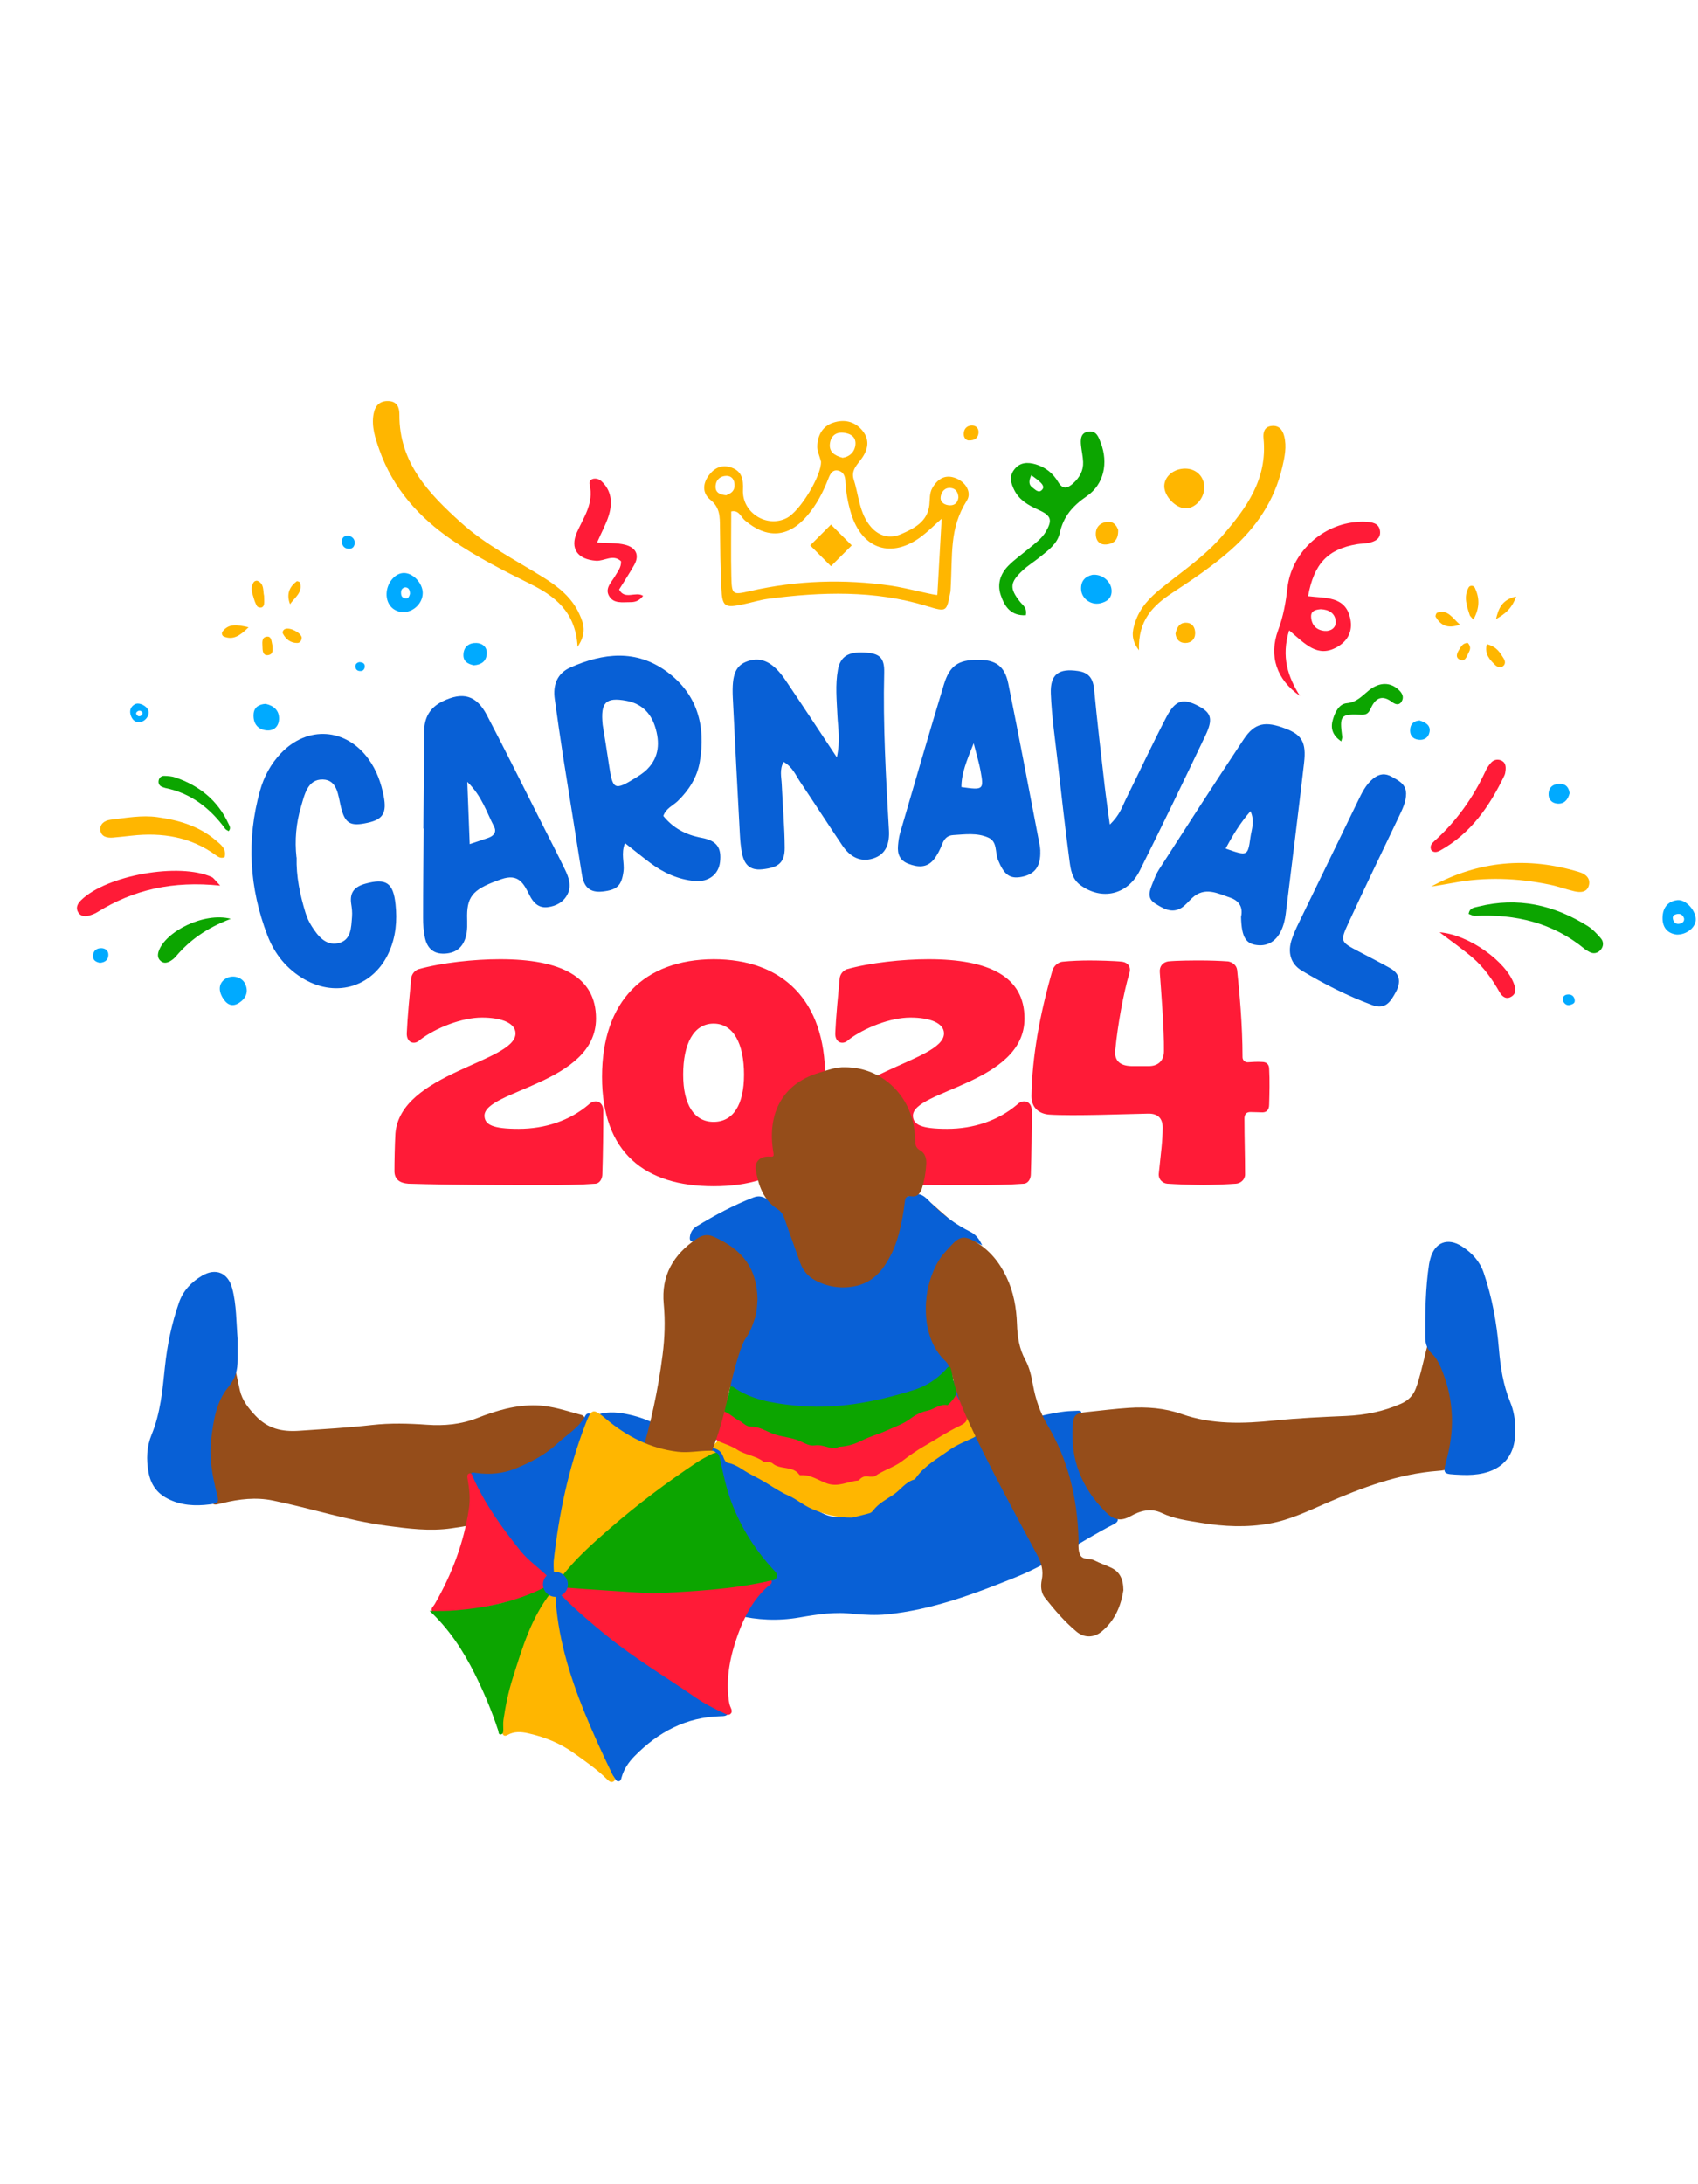 <svg xmlns="http://www.w3.org/2000/svg" xmlns:xlink="http://www.w3.org/1999/xlink" width="1344" zoomAndPan="magnify" viewBox="0 0 1008 1296" height="1728" preserveAspectRatio="xMidYMid meet" version="1.0"><defs><g/><clipPath id="fbd5067813"><path d="M 221 237.66 L 347 237.66 L 347 384 L 221 384 Z M 221 237.66 " clip-rule="nonzero"/></clipPath><clipPath id="7bc2701fb7"><path d="M 846 736 L 899.707 736 L 899.707 876 L 846 876 Z M 846 736 " clip-rule="nonzero"/></clipPath></defs><path fill="#0860d6" d="M 393.77 484.156 C 399.594 491.34 407.082 495.375 416.422 497.102 C 425.668 498.797 428.414 503.082 427.426 511.559 C 426.562 518.801 420.676 523.52 412.293 522.746 C 402.582 521.852 393.891 517.906 386.094 512.082 C 381.348 508.539 376.754 504.777 371.02 500.277 C 368.461 506.473 370.805 511.898 370.125 517.016 C 369.016 525.52 366.336 528.078 357.641 529.004 C 350 529.805 346.578 526.168 345.469 519.047 C 341.801 495.715 337.977 472.414 334.309 449.078 C 332.523 437.676 330.918 426.207 329.316 414.773 C 328.145 406.449 330.734 399.516 338.625 396.031 C 358.012 387.465 377.648 385.152 395.863 398.527 C 413.957 411.812 419.074 430.648 415.406 452.07 C 413.863 461.191 409.023 468.836 402.305 475.34 C 399.5 478.023 395.434 479.504 393.77 484.125 Z M 357.766 430.031 C 358.938 437.398 360.355 445.844 361.59 454.289 C 363.684 468.59 364.887 469.238 376.969 461.746 C 379.527 460.176 382.148 458.512 384.242 456.383 C 391.426 449.078 391.793 440.387 388.867 431.141 C 386.184 422.727 380.543 417.453 371.883 415.82 C 359.676 413.539 356.41 416.652 357.766 430 Z M 357.766 430.031 " fill-opacity="1" fill-rule="nonzero"/><path fill="#0860d6" d="M 496.781 449.449 C 499 439.062 497.426 431.727 497.117 424.48 C 496.719 415.422 495.762 406.359 497.426 397.387 C 498.844 389.59 503.531 386.691 512.961 387.156 C 521.93 387.617 525.105 389.961 524.891 399.055 C 524.121 430.309 525.938 461.41 527.695 492.57 C 528.125 500.121 526.277 506.965 518.141 509.43 C 510.312 511.805 504.363 508.043 500.078 501.727 C 491.633 489.211 483.465 476.512 475.051 463.996 C 472.367 460.023 470.578 455.184 465.184 452.039 C 462.629 456.66 463.891 461.133 464.074 465.355 C 464.629 477.93 465.77 490.477 465.832 503.051 C 465.863 512.02 461.949 514.793 452.578 515.812 C 444.656 516.676 441.605 512.422 440.371 505.734 C 439.727 502.281 439.418 498.766 439.23 495.254 C 437.785 468.129 436.305 440.973 435.008 413.816 C 434.363 399.945 436.766 394.645 444.164 392.211 C 452.207 389.59 459.145 393.012 466.355 403.676 C 476.098 418.07 485.621 432.59 496.84 449.48 Z M 496.781 449.449 " fill-opacity="1" fill-rule="nonzero"/><path fill="#0860d6" d="M 251.332 491.617 C 251.488 472.504 251.766 453.363 251.797 434.254 C 251.797 425.84 255.125 419.859 262.77 416.129 C 274.695 410.336 282.773 412.398 289.031 424.328 C 300.25 445.688 310.914 467.359 321.824 488.902 C 326.355 497.871 330.98 506.812 335.355 515.875 C 337.578 520.438 339.395 525.461 337.023 530.359 C 334.711 535.168 330.242 537.695 324.938 538.281 C 319.574 538.867 316.492 535.445 314.398 531.254 C 310.852 524.227 307.863 518.094 297.535 521.699 C 281.754 527.215 277.379 531.039 277.285 543.215 C 277.285 547.715 277.75 552.246 276.27 556.684 C 274.266 562.727 270.074 565.562 263.91 565.84 C 257.219 566.148 253.551 562.48 252.258 556.406 C 251.426 552.523 251.148 548.453 251.148 544.477 C 251.148 526.879 251.395 509.246 251.516 491.648 C 251.457 491.648 251.395 491.648 251.332 491.648 Z M 278.828 500.863 C 283.391 499.32 286.625 498.242 289.863 497.133 C 293.223 495.992 294.98 493.621 293.254 490.352 C 288.875 482 286.195 472.535 277.41 463.906 L 278.828 500.832 Z M 278.828 500.863 " fill-opacity="1" fill-rule="nonzero"/><path fill="#0860d6" d="M 176.094 508.723 C 175.785 519.973 178.066 530.793 181.301 541.426 C 182.164 544.293 183.461 547.129 185.062 549.625 C 188.668 555.266 193.168 561.121 200.504 559.703 C 208.582 558.133 208.457 550.363 208.98 543.832 C 209.168 541.363 208.891 538.777 208.488 536.309 C 207.473 529.559 210.43 526.137 216.871 524.352 C 229.172 520.961 233.457 523.703 234.812 536.586 C 235.828 546.234 235.027 555.668 231.051 564.699 C 222.051 585.164 200.258 592.285 180.746 581.098 C 170.266 575.086 163.055 566.176 158.77 555.051 C 147.98 526.938 146.227 498.211 154.363 469.145 C 156.676 460.855 160.742 453.27 166.785 446.922 C 182.535 430.398 205.406 431.941 218.781 450.406 C 223.59 457.062 226.305 464.645 227.812 472.598 C 229.664 482.367 227.258 486.16 218.535 488.133 C 207.965 490.535 204.758 488.781 202.324 478.609 C 200.691 471.766 200.258 462.766 191.688 462.52 C 182.473 462.242 180.746 471.766 178.652 478.793 C 175.785 488.473 174.891 498.551 176 508.691 Z M 176.094 508.723 " fill-opacity="1" fill-rule="nonzero"/><path fill="#0860d6" d="M 617.547 504.84 C 617.855 513.934 614.465 518.711 606.574 520.281 C 599.422 521.699 596.031 518.988 592.457 510.234 C 590.605 505.762 592.27 499.445 586.691 496.98 C 580.035 494.02 572.883 495.066 565.855 495.5 C 562.465 495.684 560.613 497.594 559.352 500.77 C 558.086 504.008 556.516 507.273 554.359 509.957 C 550.258 515.074 544.895 514.672 539.285 512.543 C 534.168 510.602 532.656 506.75 533.09 501.789 C 533.305 499.289 533.613 496.762 534.293 494.391 C 542.891 464.953 551.43 435.484 560.336 406.141 C 563.789 394.859 568.906 391.594 580.281 391.469 C 590.852 391.379 596.402 395.047 598.559 405.586 C 605.062 437.613 611.074 469.762 617.27 501.848 C 617.453 502.836 617.484 503.852 617.578 504.84 Z M 578.031 440.973 C 573.684 451.762 570.754 458.973 570.727 467.02 C 583.855 468.867 584.164 468.684 582.035 457.094 C 581.234 452.746 579.91 448.523 578 440.973 Z M 578.031 440.973 " fill-opacity="1" fill-rule="nonzero"/><path fill="#0860d6" d="M 736.707 544.199 C 737.973 538.746 736.031 534.613 730.297 532.641 C 722.809 530.082 715.254 525.953 707.797 532.734 C 705.578 534.77 703.668 537.328 701.137 538.805 C 695.469 542.137 690.41 539.023 685.727 536.094 C 680.547 532.855 682.551 528.266 684.246 524.012 C 685.355 521.207 686.438 518.34 688.07 515.844 C 704.715 490.074 721.297 464.215 738.312 438.66 C 744.848 428.859 751.102 427.688 763.219 432.344 C 772.805 436.012 775.547 440.48 774.16 452.562 C 770.707 482.555 766.914 512.484 763.246 542.445 C 763.062 543.953 762.785 545.434 762.414 546.883 C 760.133 556.16 754.648 561.277 747.375 560.875 C 739.699 560.477 737.047 556.406 736.738 544.168 Z M 727.617 503.512 C 740.652 508.074 740.715 508.074 742.32 496.762 C 742.965 492.109 745.062 487.453 742.348 481.289 C 736.277 488.285 731.992 495.285 727.586 503.512 Z M 727.617 503.512 " fill-opacity="1" fill-rule="nonzero"/><path fill="#0860d6" d="M 658.789 489.273 C 664.766 483.633 666.125 478.699 668.312 474.293 C 676.355 458.109 683.969 441.684 692.324 425.652 C 697.777 415.203 702.34 414.062 711.648 419.027 C 719.109 423.004 720.25 426.703 715.504 436.598 C 702.742 463.352 689.887 490.043 676.633 516.551 C 669.359 531.102 653.949 534.492 641.25 525.121 C 636.254 521.422 635.547 515.688 634.836 510.324 C 632.277 490.906 630.059 471.426 627.871 451.977 C 626.332 438.508 624.328 425.035 623.801 411.535 C 623.371 399.945 628.609 396.465 639.922 398.129 C 646.672 399.113 648.922 402.844 649.539 409.285 C 651.328 428.305 653.609 447.262 655.766 466.219 C 656.566 473.121 657.586 479.996 658.816 489.273 Z M 658.789 489.273 " fill-opacity="1" fill-rule="nonzero"/><path fill="#0860d6" d="M 834.727 470.562 C 834.789 475.805 832.445 480.305 830.289 484.867 C 820.332 505.762 810.191 526.57 800.512 547.59 C 795.398 558.719 795.766 558.871 806.555 564.543 C 812.781 567.812 819.07 571.016 825.203 574.438 C 831.336 577.859 831.676 583.039 828.625 588.617 C 825.695 593.98 822.645 599.344 814.66 596.383 C 799.988 590.961 786.059 583.902 772.711 575.887 C 766.023 571.879 764.266 564.852 766.887 557.27 C 768.027 553.941 769.473 550.703 771.016 547.559 C 782.637 523.547 794.316 499.566 805.969 475.586 C 808.402 470.594 810.715 465.602 815.184 461.965 C 818.762 459.066 822.305 458.633 826.281 460.914 C 830.227 463.164 834.48 465.109 834.695 470.594 Z M 834.727 470.562 " fill-opacity="1" fill-rule="nonzero"/><path fill="#ffb600" d="M 487.41 274.004 C 486.516 270.488 485.035 267.559 485.16 264.695 C 485.406 258.25 488.242 252.859 494.715 250.762 C 500.848 248.758 506.797 249.836 511.328 254.77 C 516.105 259.945 515.797 265.648 512.035 271.32 C 509.355 275.391 504.918 278.656 506.828 284.637 C 509.879 294.098 510.094 304.641 517.031 312.656 C 521.902 318.266 528.344 319.746 534.816 316.969 C 542.613 313.641 550.629 309.512 551.707 299.648 C 552.078 296.164 551.676 292.652 553.523 289.477 C 556.699 284.082 561.141 281.309 567.336 283.711 C 573.406 286.055 576.949 292.281 573.992 296.965 C 563.391 313.855 565.641 328.25 564.25 350.875 C 561.879 363.082 562.277 363.297 550.105 359.598 C 519.094 350.137 487.625 351.152 456 355.316 C 451.039 355.961 446.199 357.535 441.297 358.551 C 430.172 360.895 428.754 360.094 428.227 349.027 C 427.641 336.977 427.52 324.891 427.395 312.84 C 427.336 306.77 427.488 301.219 421.816 296.656 C 416.887 292.711 416.977 287.039 420.953 281.832 C 424.375 277.363 428.844 275.512 434.207 277.422 C 440.434 279.645 441.328 284.391 441.051 290.68 C 440.465 304.238 455.168 313.395 467.004 307.383 C 475.02 303.316 487.656 282.141 487.379 274.004 Z M 556.453 352.91 L 559.012 307.754 C 554.664 311.605 551.152 315.152 547.238 318.141 C 529.359 331.766 511.852 326.062 505.227 304.641 C 503.281 298.352 502.172 291.941 501.836 285.406 C 501.711 282.664 500.785 280.258 498.195 279.398 C 494.281 278.102 492.805 281.277 491.723 284.051 C 488.609 292.098 484.664 299.648 479.055 306.152 C 467.961 319.035 455.23 319.805 442.223 308.801 C 439.785 306.738 438.676 302.422 434.086 303.469 C 434.086 316.414 433.84 329.301 434.145 342.152 C 434.422 352.91 434.762 353.125 445.273 350.723 C 473.047 344.371 501.004 343.477 529.082 347.547 C 538.27 348.871 556.578 353.805 556.453 352.91 M 500.23 271.629 C 504.023 271.074 507.074 268.641 507.754 264.387 C 508.523 259.484 505.164 257.234 500.785 256.773 C 496.07 256.25 493.141 258.836 492.648 263.367 C 492.125 268.145 495.391 270.336 500.23 271.629 Z M 431.156 293.852 C 432.945 292.957 435.871 292.156 436.059 288.336 C 436.211 284.82 434.484 282.23 431.004 282.387 C 426.996 282.539 424.559 285.344 424.809 289.414 C 424.961 292.156 427.242 293.543 431.156 293.883 Z M 568.969 295.148 C 568.812 292.156 567.426 290 564.715 289.598 C 561.109 289.074 558.949 291.48 558.426 294.684 C 557.934 297.582 560.121 299.309 562.773 299.738 C 566.285 300.293 568.535 298.691 568.969 295.148 Z M 568.969 295.148 " fill-opacity="1" fill-rule="nonzero"/><path fill="#ffb600" d="M 714.887 289.477 C 714.73 295.949 709.43 301.711 703.758 301.621 C 697.965 301.527 691.215 294.562 691.152 288.582 C 691.09 282.785 696.699 278.039 703.574 278.039 C 710.199 278.039 715.07 282.941 714.887 289.477 Z M 714.887 289.477 " fill-opacity="1" fill-rule="nonzero"/><path fill="#ffb600" d="M 663.781 314.441 C 663.965 320.328 661.254 322.641 656.754 323.074 C 653.332 323.383 651.02 321.469 650.59 318.172 C 650.004 313.609 652.285 310.438 656.816 309.695 C 660.977 308.988 662.855 311.883 663.812 314.473 Z M 663.781 314.441 " fill-opacity="1" fill-rule="nonzero"/><path fill="#ffb600" d="M 697.809 376.059 C 698.582 372.328 700.246 369.184 704.559 369.523 C 708.105 369.801 709.555 372.605 709.492 375.906 C 709.398 379.449 707.059 381.453 703.758 381.516 C 700.461 381.574 698.242 379.633 697.84 376.059 Z M 697.809 376.059 " fill-opacity="1" fill-rule="nonzero"/><path fill="#ffb600" d="M 574.918 261.336 C 573.438 261.117 572.113 259.793 572.113 257.543 C 572.113 254.676 573.777 252.703 576.52 252.488 C 579.418 252.273 581.234 254.184 580.867 257.109 C 580.527 259.824 578.707 261.488 574.918 261.305 Z M 574.918 261.336 " fill-opacity="1" fill-rule="nonzero"/><path fill="#ffb600" d="M 480.949 323.613 L 493.285 311.277 L 505.625 323.613 L 493.285 335.949 Z M 480.949 323.613 " fill-opacity="1" fill-rule="nonzero"/><path fill="#ff1b37" d="M 765.281 374.055 C 760.473 389.773 764.543 401.551 771.664 412.895 C 757.883 403.336 753.074 389.25 758.746 373.961 C 761.828 365.734 763.277 357.566 764.266 348.934 C 766.547 328.527 783.836 312.039 804.027 309.852 C 806.184 309.602 808.344 309.449 810.5 309.574 C 814.352 309.82 818.605 310.25 819.223 314.996 C 819.84 319.773 816.109 321.41 812.164 322.18 C 810.039 322.582 807.848 322.551 805.723 322.887 C 788.34 325.785 780.078 334.262 776.531 353.742 C 786.52 355.098 799.004 353.344 801.652 367.461 C 802.98 374.547 800.234 380.16 793.887 383.855 C 782.113 390.637 774.805 382.008 765.312 374.055 Z M 784.055 361.48 C 781.156 361.727 778.227 362.312 778.32 365.824 C 778.473 370.758 781.371 373.902 786.305 374.363 C 789.973 374.703 793.145 372.516 792.961 368.906 C 792.715 363.883 788.895 361.664 784.055 361.48 Z M 784.055 361.48 " fill-opacity="1" fill-rule="nonzero"/><g clip-path="url(#fbd5067813)"><path fill="#ffb600" d="M 342.879 383.797 C 341.676 362.988 329.5 353.773 314.645 346.406 C 298.77 338.516 282.926 330.5 268.254 320.391 C 248.59 306.859 233.238 289.754 225.195 266.883 C 222.82 260.133 220.449 253.195 221.742 245.801 C 222.605 240.805 225.316 237.723 230.711 237.969 C 235.797 238.215 237.121 241.855 237.094 246.016 C 236.906 274.559 254.629 292.957 273.805 310.219 C 288.289 323.289 305.766 332.168 322.227 342.398 C 331.32 348.039 339.52 354.48 344.02 364.562 C 346.484 370.047 348.457 375.535 342.879 383.797 Z M 342.879 383.797 " fill-opacity="1" fill-rule="nonzero"/></g><path fill="#0ca500" d="M 609.008 365.055 C 600.098 365.547 596.371 359.938 594.059 353.066 C 591.84 346.406 593.934 340.363 598.68 335.586 C 602.379 331.859 606.789 328.805 610.855 325.414 C 614.492 322.363 618.438 319.621 620.906 315.367 C 624.82 308.555 624.141 305.965 616.465 302.516 C 610.52 299.832 605.062 296.781 602.07 290.707 C 600.129 286.793 598.957 282.758 601.98 278.75 C 605.402 274.188 610.023 274.094 614.863 275.512 C 620.688 277.238 625.16 280.875 628.242 286.117 C 631.016 290.77 634.035 289.566 637.211 286.672 C 640.91 283.281 643.191 279.18 642.977 274.094 C 642.852 270.922 642.113 267.809 641.773 264.633 C 641.34 260.75 641.402 256.68 646.305 256.062 C 650.988 255.477 652.223 259.516 653.547 263 C 657.926 274.617 655.426 287.348 645.195 294.375 C 636.871 300.078 631.262 306.367 629.105 316.324 C 627.688 322.734 622.047 326.711 617.082 330.719 C 613.785 333.367 610.117 335.617 607.066 338.484 C 599.422 345.637 599.176 349.117 605.617 357.195 C 607.219 359.199 609.777 360.492 608.977 365.055 Z M 612.215 281.953 C 610.332 285.961 611.102 287.934 612.738 289.137 C 614.465 290.402 616.684 293.113 618.809 290.371 C 620.227 288.582 618.223 286.703 616.715 285.375 C 615.266 284.113 613.633 283.035 612.184 281.953 Z M 612.215 281.953 " fill-opacity="1" fill-rule="nonzero"/><path fill="#ff1b37" d="M 130.75 525.492 C 102.547 522.562 79.215 527.895 57.762 541.242 C 56.219 542.195 54.434 542.844 52.645 543.336 C 50.273 544.016 47.805 543.582 46.48 541.457 C 44.754 538.715 45.988 536.219 48.145 534.121 C 63.219 519.324 106.434 511.621 125.695 520.406 C 126.836 520.93 127.609 522.285 130.75 525.52 Z M 130.75 525.492 " fill-opacity="1" fill-rule="nonzero"/><path fill="#ff1b37" d="M 354.406 321.934 C 360.973 322.363 366.273 321.996 371.145 323.258 C 377.184 324.801 379.988 329.082 376.445 335.309 C 373.609 340.305 370.434 345.113 367.535 349.797 C 370.867 356.207 377.43 350.691 381.777 353.559 C 379.375 356.672 376.844 357.316 374.195 357.289 C 369.539 357.227 364.055 358.457 361.402 353.312 C 359.121 348.871 363.066 345.422 365.102 341.844 C 366.676 339.102 368.863 336.695 368.676 333.027 C 363.93 328.559 358.812 333.027 353.883 332.723 C 343 331.98 338.102 325.57 342.57 315.676 C 346.668 306.613 352.586 298.598 350.027 287.504 C 349.168 283.773 354.129 282.941 356.871 285.375 C 363.066 290.926 363.684 298.32 361.402 305.781 C 359.895 310.773 357.273 315.43 354.438 321.934 Z M 354.406 321.934 " fill-opacity="1" fill-rule="nonzero"/><path fill="#ffb600" d="M 133.402 508.539 C 131.367 509.523 129.828 508.66 128.254 507.52 C 113.215 496.516 96.23 493.836 78.137 495.84 C 74.469 496.238 70.77 496.672 67.102 496.98 C 63.617 497.258 60.074 496.547 59.582 492.633 C 59.117 488.871 62.137 486.809 65.684 486.375 C 74.867 485.297 84.086 483.57 93.332 484.836 C 105.848 486.562 117.867 490.012 127.793 498.367 C 130.781 500.895 134.637 503.453 133.371 508.508 Z M 133.402 508.539 " fill-opacity="1" fill-rule="nonzero"/><path fill="#ffb600" d="M 849.555 526.078 C 877.789 510.633 907.164 508.199 937.492 517.445 C 941.16 518.555 944.211 520.992 943.258 525.152 C 942.238 529.559 938.262 529.715 934.594 528.852 C 929.664 527.711 924.887 525.922 919.922 524.906 C 900.875 520.961 881.734 520.219 862.531 523.887 C 858.215 524.719 853.867 525.336 849.523 526.078 Z M 849.555 526.078 " fill-opacity="1" fill-rule="nonzero"/><path fill="#0ca500" d="M 871.84 542.32 C 872.363 538.59 875.262 538.527 877.512 537.941 C 900.938 532.055 922.543 536.926 942.641 549.562 C 945.566 551.414 948.035 554.094 950.316 556.746 C 952.133 558.84 951.98 561.645 950.129 563.68 C 948.344 565.684 945.844 566.238 943.289 564.699 C 942.426 564.176 941.5 563.742 940.73 563.094 C 921.773 547.469 899.672 542.32 875.629 543.43 C 874.367 543.492 873.07 542.691 871.809 542.289 Z M 871.84 542.32 " fill-opacity="1" fill-rule="nonzero"/><path fill="#ff1b37" d="M 849.586 504.223 C 848.629 501.91 850.047 500.371 851.465 499.074 C 864.535 487.363 874.488 473.398 881.855 457.523 C 882.688 455.707 883.859 453.949 885.215 452.469 C 886.633 450.93 888.637 450.344 890.734 451.051 C 893.723 452.07 894.031 454.566 893.754 457.215 C 893.66 458.203 893.477 459.281 893.047 460.176 C 884.32 478.363 873.164 494.48 855.039 504.594 C 853.406 505.484 851.219 506.348 849.523 504.254 Z M 849.586 504.223 " fill-opacity="1" fill-rule="nonzero"/><path fill="#0ca500" d="M 796.199 439.863 C 790.527 436.012 789.816 431.539 791.359 426.609 C 792.684 422.324 794.934 417.672 799.59 417.238 C 805.508 416.684 808.59 412.863 812.598 409.656 C 818.977 404.539 825.48 404.695 830.41 409.41 C 832.477 411.352 833.648 413.695 832.016 416.312 C 830.473 418.812 828.16 417.887 826.406 416.562 C 820.734 412.277 816.789 413.879 813.953 419.891 C 812.844 422.23 811.98 424.234 808.402 424.082 C 795.676 423.559 795.121 424.359 796.816 437.398 C 796.875 437.797 796.629 438.23 796.23 439.863 Z M 796.199 439.863 " fill-opacity="1" fill-rule="nonzero"/><path fill="#0ca500" d="M 137.008 545.188 C 122.582 550.672 112.566 557.887 104.367 567.566 C 103.504 568.613 102.363 569.508 101.191 570.215 C 99.098 571.449 96.906 571.879 94.965 569.816 C 93.516 568.273 93.578 566.363 94.133 564.605 C 97.957 552.801 121.105 541.027 137.008 545.188 Z M 137.008 545.188 " fill-opacity="1" fill-rule="nonzero"/><path fill="#00aaff" d="M 250.934 352.078 C 250.871 357.75 245.754 362.93 239.957 363.176 C 233.824 363.453 229.324 358.797 229.48 352.324 C 229.633 346.066 234.227 340.336 239.312 339.996 C 244.953 339.625 251.023 345.914 250.961 352.078 Z M 240.453 348.504 C 238.203 349.027 237.957 350.66 238.109 352.449 C 238.293 354.758 240.207 355.223 241.809 354.977 C 242.516 354.852 243.473 352.941 243.379 351.895 C 243.258 350.258 242.641 348.441 240.422 348.504 Z M 240.453 348.504 " fill-opacity="1" fill-rule="nonzero"/><path fill="#ff1b37" d="M 854.516 553.172 C 871.871 554.465 894.371 570.617 898.902 584.211 C 899.734 586.738 900.105 589.324 897.637 591.082 C 894.277 593.457 891.719 591.391 890.18 588.648 C 885.895 581.066 880.871 574.039 874.336 568.367 C 868.293 563.156 861.668 558.594 854.547 553.141 Z M 854.516 553.172 " fill-opacity="1" fill-rule="nonzero"/><path fill="#00aaff" d="M 648.461 341.074 C 654.133 340.457 659.465 344.805 659.867 350.012 C 660.234 354.852 657.152 357.102 653.023 357.996 C 647.598 359.168 642.203 355.223 641.805 350.012 C 641.402 344.805 644.176 342.031 648.461 341.074 Z M 648.461 341.074 " fill-opacity="1" fill-rule="nonzero"/><path fill="#00aaff" d="M 134.141 580.57 C 138.055 578.293 143.574 579.648 145.516 583.715 C 147.734 588.434 146.039 592.379 141.91 595.059 C 137.656 597.801 134.48 595.922 132.137 591.945 C 129.363 587.262 130.074 582.945 134.141 580.57 Z M 134.141 580.57 " fill-opacity="1" fill-rule="nonzero"/><path fill="#00aaff" d="M 995.227 554.527 C 989.801 553.816 986.809 550.242 986.934 544.445 C 987.055 538.805 989.891 534.77 995.75 534.09 C 1000.926 533.504 1007.184 540.809 1006.629 546.203 C 1006.168 550.703 1000.867 554.773 995.227 554.527 Z M 999.754 545.094 C 999.141 542.938 997.66 541.949 995.504 542.352 C 994.086 542.629 992.695 543.336 993.098 545.25 C 993.559 547.469 994.949 548.578 997.227 548.086 C 998.707 547.746 999.848 546.883 999.754 545.094 Z M 999.754 545.094 " fill-opacity="1" fill-rule="nonzero"/><path fill="#00aaff" d="M 206.578 317.742 C 209.043 318.297 210.676 319.746 210.555 322.273 C 210.461 324.582 208.891 325.941 206.547 325.602 C 203.957 325.23 202.848 323.32 203 320.855 C 203.125 318.727 204.605 317.895 206.578 317.773 Z M 206.578 317.742 " fill-opacity="1" fill-rule="nonzero"/><path fill="#ffb600" d="M 156.766 353.434 C 156.766 355.254 156.953 356.824 156.766 358.367 C 156.645 359.508 155.902 360.586 154.547 360.523 C 153.84 360.492 152.852 360.152 152.574 359.629 C 151.805 358.305 151.188 356.824 150.758 355.316 C 149.77 351.984 148.289 348.562 150.758 345.266 C 151.125 344.773 152.297 344.402 152.82 344.617 C 156.98 346.375 156.027 350.383 156.734 353.434 Z M 156.766 353.434 " fill-opacity="1" fill-rule="nonzero"/><path fill="#ffb600" d="M 172.207 358.52 C 169.898 352.633 171.746 348.258 176.125 344.926 C 176.434 344.68 177.973 345.234 178.098 345.699 C 179.852 351.617 174.922 354.512 172.18 358.52 Z M 172.207 358.52 " fill-opacity="1" fill-rule="nonzero"/><path fill="#00aaff" d="M 931.789 470.656 C 930.742 474.816 928.34 477.16 924.422 476.82 C 921.156 476.543 919.059 474.23 919.309 470.809 C 919.613 466.555 922.605 464.953 926.457 465.109 C 929.941 465.262 931.391 467.727 931.789 470.656 Z M 931.789 470.656 " fill-opacity="1" fill-rule="nonzero"/><path fill="#ffb600" d="M 147.551 372.207 C 142.281 377.445 138.273 379.879 132.879 377.691 C 131.801 377.262 131.398 375.719 132.109 374.734 C 135.746 369.957 140.523 370.602 147.551 372.207 Z M 147.551 372.207 " fill-opacity="1" fill-rule="nonzero"/><path fill="#ffb600" d="M 179.113 378.215 C 179.113 380.066 178.098 381.516 176.492 381.516 C 172.641 381.574 169.805 379.418 168.016 376.09 C 167.43 375.043 168.109 373.684 169.281 373.223 C 172.238 372.113 178.434 375.32 179.113 378.184 Z M 179.113 378.215 " fill-opacity="1" fill-rule="nonzero"/><path fill="#00aaff" d="M 842.711 427.504 C 846.902 428.797 849.277 430.707 848.629 434.316 C 848.012 437.738 845.332 439.402 841.91 438.906 C 838.332 438.383 836.73 435.887 837.164 432.402 C 837.625 428.645 840.336 427.688 842.711 427.504 Z M 842.711 427.504 " fill-opacity="1" fill-rule="nonzero"/><path fill="#ffb600" d="M 874.645 367.676 C 873.102 365.824 872.641 365.484 872.516 365.055 C 870.73 359.566 868.695 354.02 871.898 348.473 C 872.609 347.238 874.828 347.301 875.508 348.719 C 878.219 354.48 878.711 360.309 874.645 367.676 Z M 874.645 367.676 " fill-opacity="1" fill-rule="nonzero"/><path fill="#ffb600" d="M 882.656 382.223 C 888.824 383.828 890.488 387.434 892.582 390.605 C 893.816 392.488 893.723 394.461 891.844 395.539 C 890.918 396.062 888.762 395.691 887.961 394.922 C 884.598 391.688 881.086 388.297 882.656 382.223 Z M 882.656 382.223 " fill-opacity="1" fill-rule="nonzero"/><path fill="#ffb600" d="M 900.012 353.957 C 897.516 361.293 893.047 364.531 888.082 367.336 C 889.531 361.512 891.258 355.898 900.012 353.957 Z M 900.012 353.957 " fill-opacity="1" fill-rule="nonzero"/><path fill="#00aaff" d="M 59.273 571.293 C 56.93 570.832 55.109 569.785 55.203 567.164 C 55.328 564.02 57.453 562.508 60.289 562.602 C 62.508 562.695 64.418 564.051 64.328 566.672 C 64.203 569.785 62.168 571.078 59.305 571.293 Z M 59.273 571.293 " fill-opacity="1" fill-rule="nonzero"/><path fill="#ffb600" d="M 866.66 370.633 C 858.953 373.406 855.07 370.727 852.234 365.949 C 851.957 365.484 852.605 363.762 853.129 363.574 C 859.449 361.449 861.977 366.441 866.66 370.633 Z M 866.66 370.633 " fill-opacity="1" fill-rule="nonzero"/><path fill="#ffb600" d="M 161.73 382.934 C 161.762 385.184 162.438 388.02 159.508 388.664 C 156.273 389.375 155.871 386.508 155.84 384.227 C 155.84 381.762 154.949 378.125 158.492 377.754 C 161.297 377.477 161.145 380.805 161.699 382.902 Z M 161.73 382.934 " fill-opacity="1" fill-rule="nonzero"/><path fill="#ffb600" d="M 871.316 381.453 C 873.473 383.797 872.703 385.645 871.84 387.246 C 870.637 389.527 869.711 393.352 866.105 391.133 C 863.672 389.621 865.336 386.848 866.566 384.875 C 867.523 383.332 868.539 381.605 871.316 381.453 Z M 871.316 381.453 " fill-opacity="1" fill-rule="nonzero"/><path fill="#00aaff" d="M 213.391 392.859 C 215.055 393.012 216.688 393.383 216.531 395.633 C 216.441 396.926 215.672 398.066 214.223 398.16 C 212.309 398.281 210.984 397.359 210.984 395.324 C 210.984 393.938 211.973 393.137 213.418 392.859 Z M 213.391 392.859 " fill-opacity="1" fill-rule="nonzero"/><path fill="#00aaff" d="M 934.781 593.148 C 935.211 595.184 933.73 595.707 932.438 596.168 C 930.156 597 928.461 595.492 927.906 593.824 C 927.289 591.914 928.43 590.129 930.867 590.066 C 932.992 590.004 934.379 591.051 934.781 593.117 Z M 934.781 593.148 " fill-opacity="1" fill-rule="nonzero"/><path fill="#00aaff" d="M 84.086 428.273 C 81.188 429.043 78.938 427.902 77.797 424.945 C 76.688 422.078 77.242 419.426 80.047 417.887 C 82.543 416.5 87.23 418.84 88.094 421.676 C 88.832 424.051 86.98 427.227 84.086 428.273 Z M 84.395 422.57 C 83.621 421.617 82.668 421.43 81.68 422.078 C 81.004 422.508 80.477 423.156 81.094 424.051 C 81.805 425.066 82.73 425.344 83.777 424.605 C 84.453 424.113 84.824 423.434 84.426 422.57 Z M 84.395 422.57 " fill-opacity="1" fill-rule="nonzero"/><path fill="#0ca500" d="M 135.684 493.188 C 137.316 491.461 136.207 490.012 135.59 488.656 C 129.18 474.816 118.238 466.125 104.059 461.285 C 101.992 460.578 99.68 460.422 97.492 460.359 C 95.734 460.301 94.441 461.5 94.164 463.195 C 93.887 464.859 94.594 466.309 96.383 466.957 C 96.969 467.172 97.586 467.449 98.203 467.574 C 113.398 470.688 124.711 479.504 133.68 491.738 C 134.141 492.387 135.066 492.695 135.746 493.188 Z M 135.684 493.188 " fill-opacity="1" fill-rule="nonzero"/><path fill="#00aaff" d="M 157.691 417.641 C 162.594 418.719 165.828 421.617 165.645 426.672 C 165.457 431.262 162.344 434.008 157.629 433.297 C 152.48 432.527 150.23 428.766 150.539 423.805 C 150.785 419.582 153.715 417.887 157.691 417.641 Z M 157.691 417.641 " fill-opacity="1" fill-rule="nonzero"/><path fill="#00aaff" d="M 281.293 394.738 C 277.75 394.027 274.945 392.457 275.098 388.449 C 275.25 383.672 278.52 381.359 282.836 381.516 C 286.195 381.637 289.152 383.703 288.969 387.711 C 288.781 392.457 285.668 394.43 281.293 394.738 Z M 281.293 394.738 " fill-opacity="1" fill-rule="nonzero"/><path fill="#ffb600" d="M 676.141 385.922 C 675.492 368.043 684.523 359.289 695.836 351.832 C 707.918 343.879 720.004 335.805 730.945 326.062 C 745.617 312.992 756.59 297.211 761.246 277.086 C 762.633 271.137 763.957 265.031 762.355 258.805 C 761.273 254.613 758.871 252.18 754.555 252.797 C 750.52 253.383 749.746 256.586 750.086 260.164 C 752.492 284.512 739.73 301.59 725.734 317.801 C 715.164 330.07 701.879 338.977 689.488 348.965 C 682.645 354.48 676.602 360.586 673.766 369.555 C 672.227 374.426 671.086 379.266 676.172 385.891 Z M 676.141 385.922 " fill-opacity="1" fill-rule="nonzero"/><g fill="#ff1b37" fill-opacity="1"><g transform="translate(230.958, 702.365)"><g><path d="M 63.781 0.754 C 79.211 0.754 104.609 1.316 122.484 0 C 125.117 -0.188 126.625 -3.012 126.625 -5.645 C 127 -16.746 127.188 -31.797 127.188 -43.273 C 127.188 -48.918 122.109 -50.613 118.344 -46.848 C 107.246 -37.441 92.57 -32.551 76.953 -32.551 C 61.523 -32.551 56.82 -34.996 56.633 -40.266 C 56.445 -55.504 122.859 -59.453 122.859 -98.027 C 122.859 -122.859 101.977 -133.211 65.852 -133.211 C 50.613 -133.211 31.043 -131.141 17.121 -127.188 C 15.051 -126.246 13.547 -124.367 13.172 -122.109 C 12.23 -112.324 10.914 -98.59 10.535 -89.559 C 10.16 -83.539 15.238 -82.031 18.438 -85.418 C 27.848 -92.57 43.273 -98.59 55.129 -98.59 C 66.605 -98.59 75.07 -95.391 75.07 -89.184 C 75.07 -72.062 6.586 -65.852 3.762 -29.727 C 3.387 -22.766 3.199 -13.359 3.199 -7.148 C 3.387 -2.633 6.207 -0.375 11.477 0 C 22.391 0.375 48.168 0.754 63.781 0.754 Z M 63.781 0.754 "/></g></g></g><g fill="#ff1b37" fill-opacity="1"><g transform="translate(355.128, 702.365)"><g><path d="M 68.484 1.504 C 109.504 1.504 134.715 -18.438 134.715 -63.406 C 134.715 -108.562 109.691 -133.211 68.484 -133.211 C 27.469 -133.02 2.258 -108.562 2.258 -63.406 C 2.258 -18.438 27.656 1.504 68.484 1.504 Z M 68.484 -36.688 C 57.008 -36.688 50.426 -46.848 50.426 -64.723 C 50.426 -82.973 56.633 -95.016 68.484 -95.016 C 80.34 -95.016 86.547 -82.973 86.547 -64.723 C 86.547 -46.848 80.152 -36.688 68.484 -36.688 Z M 68.484 -36.688 "/></g></g></g><g fill="#ff1b37" fill-opacity="1"><g transform="translate(485.319, 702.365)"><g><path d="M 63.781 0.754 C 79.211 0.754 104.609 1.316 122.484 0 C 125.117 -0.188 126.625 -3.012 126.625 -5.645 C 127 -16.746 127.188 -31.797 127.188 -43.273 C 127.188 -48.918 122.109 -50.613 118.344 -46.848 C 107.246 -37.441 92.57 -32.551 76.953 -32.551 C 61.523 -32.551 56.82 -34.996 56.633 -40.266 C 56.445 -55.504 122.859 -59.453 122.859 -98.027 C 122.859 -122.859 101.977 -133.211 65.852 -133.211 C 50.613 -133.211 31.043 -131.141 17.121 -127.188 C 15.051 -126.246 13.547 -124.367 13.172 -122.109 C 12.23 -112.324 10.914 -98.59 10.535 -89.559 C 10.16 -83.539 15.238 -82.031 18.438 -85.418 C 27.848 -92.57 43.273 -98.59 55.129 -98.59 C 66.605 -98.59 75.07 -95.391 75.07 -89.184 C 75.07 -72.062 6.586 -65.852 3.762 -29.727 C 3.387 -22.766 3.199 -13.359 3.199 -7.148 C 3.387 -2.633 6.207 -0.375 11.477 0 C 22.391 0.375 48.168 0.754 63.781 0.754 Z M 63.781 0.754 "/></g></g></g><g fill="#ff1b37" fill-opacity="1"><g transform="translate(609.489, 702.365)"><g><path d="M 104.801 0.754 C 109.504 0.754 118.91 0.375 124.18 0 C 127 -0.188 129.633 -2.445 129.633 -5.457 C 129.633 -17.496 129.258 -26.906 129.258 -38.008 C 129.07 -41.395 130.574 -42.523 132.832 -42.523 C 135.277 -42.523 137.727 -42.332 139.984 -42.332 C 142.242 -42.332 143.934 -43.652 143.934 -47.039 C 144.121 -53.809 144.309 -61.336 143.934 -68.109 C 143.934 -70.934 142.242 -72.25 139.793 -72.25 C 136.973 -72.438 133.961 -72.25 131.141 -72.062 C 129.445 -72.062 128.129 -73.379 128.129 -75.07 C 128.129 -94.449 126.246 -114.207 124.93 -126.812 C 124.555 -129.633 122.297 -131.328 119.664 -131.891 C 114.77 -132.27 107.809 -132.457 103.672 -132.457 C 99.156 -132.457 89.184 -132.457 83.914 -131.891 C 80.715 -131.328 78.645 -128.883 79.023 -125.309 C 79.773 -114.395 81.656 -91.816 81.469 -78.645 C 81.469 -73.191 78.27 -69.992 73 -69.805 L 62.09 -69.805 C 55.129 -69.992 51.555 -73.191 52.684 -80.34 C 54 -93.699 57.387 -113.078 60.961 -124.93 C 62.09 -128.504 60.207 -131.141 56.82 -131.703 C 51.742 -132.27 41.77 -132.457 37.066 -132.457 C 32.926 -132.457 26.152 -132.27 21.074 -131.703 C 18.438 -131.328 15.992 -129.07 15.238 -126.438 C 7.715 -100.285 3.199 -75.258 2.82 -51.93 C 2.82 -44.59 7.902 -41.395 13.359 -41.016 C 27.656 -40.074 60.582 -41.395 71.871 -41.582 C 77.516 -41.77 80.715 -39.137 80.715 -33.301 C 80.715 -25.398 79.586 -17.496 78.457 -6.398 C 77.895 -2.633 80.715 -0.188 83.539 0 C 88.805 0.375 100.094 0.754 104.801 0.754 Z M 104.801 0.754 "/></g></g></g><path fill="#0860d6" d="M 608.617 852.98 C 608.617 854.113 608.559 855.242 608.449 856.371 C 608.34 857.5 608.172 858.621 607.949 859.73 C 607.73 860.844 607.453 861.941 607.125 863.027 C 606.797 864.113 606.414 865.176 605.98 866.227 C 605.547 867.273 605.062 868.297 604.527 869.297 C 603.996 870.297 603.414 871.266 602.781 872.211 C 602.152 873.152 601.477 874.062 600.758 874.938 C 600.039 875.812 599.281 876.652 598.477 877.453 C 597.676 878.258 596.836 879.016 595.961 879.734 C 595.086 880.453 594.176 881.129 593.234 881.758 C 592.289 882.391 591.32 882.973 590.32 883.504 C 589.32 884.039 588.297 884.523 587.25 884.957 C 586.199 885.391 585.137 885.773 584.051 886.102 C 582.965 886.43 581.867 886.707 580.754 886.926 C 579.645 887.148 578.523 887.316 577.395 887.426 C 576.266 887.535 575.137 887.594 574.004 887.594 C 572.867 887.594 571.738 887.535 570.609 887.426 C 569.48 887.316 568.363 887.148 567.25 886.926 C 566.137 886.707 565.039 886.43 563.953 886.102 C 562.871 885.773 561.805 885.391 560.758 884.957 C 559.707 884.523 558.684 884.039 557.684 883.504 C 556.688 882.973 555.715 882.391 554.773 881.758 C 553.828 881.129 552.922 880.453 552.043 879.734 C 551.168 879.016 550.328 878.258 549.527 877.453 C 548.727 876.652 547.965 875.812 547.246 874.938 C 546.527 874.062 545.852 873.152 545.223 872.211 C 544.594 871.266 544.012 870.297 543.477 869.297 C 542.941 868.297 542.457 867.273 542.023 866.227 C 541.59 865.176 541.207 864.113 540.879 863.027 C 540.551 861.941 540.273 860.844 540.055 859.73 C 539.832 858.621 539.668 857.5 539.555 856.371 C 539.445 855.242 539.391 854.113 539.391 852.98 C 539.391 851.844 539.445 850.715 539.555 849.586 C 539.668 848.457 539.832 847.336 540.055 846.227 C 540.273 845.113 540.551 844.016 540.879 842.93 C 541.207 841.848 541.59 840.781 542.023 839.734 C 542.457 838.684 542.941 837.66 543.477 836.66 C 544.012 835.664 544.594 834.691 545.223 833.75 C 545.852 832.805 546.527 831.895 547.246 831.02 C 547.965 830.145 548.727 829.305 549.527 828.504 C 550.328 827.703 551.168 826.941 552.043 826.223 C 552.922 825.504 553.828 824.828 554.773 824.199 C 555.715 823.57 556.688 822.988 557.684 822.453 C 558.684 821.918 559.707 821.434 560.758 821 C 561.805 820.566 562.871 820.184 563.953 819.855 C 565.039 819.527 566.137 819.25 567.25 819.031 C 568.363 818.809 569.48 818.645 570.609 818.531 C 571.738 818.422 572.867 818.363 574.004 818.363 C 575.137 818.363 576.266 818.422 577.395 818.531 C 578.523 818.645 579.645 818.809 580.754 819.031 C 581.867 819.25 582.965 819.527 584.051 819.855 C 585.137 820.184 586.199 820.566 587.25 821 C 588.297 821.434 589.32 821.918 590.32 822.453 C 591.32 822.988 592.289 823.57 593.234 824.199 C 594.176 824.828 595.086 825.504 595.961 826.223 C 596.836 826.941 597.676 827.703 598.477 828.504 C 599.281 829.305 600.039 830.145 600.758 831.02 C 601.477 831.895 602.152 832.805 602.781 833.75 C 603.414 834.691 603.996 835.664 604.527 836.66 C 605.062 837.66 605.547 838.684 605.98 839.734 C 606.414 840.781 606.797 841.848 607.125 842.93 C 607.453 844.016 607.73 845.113 607.949 846.227 C 608.172 847.336 608.34 848.457 608.449 849.586 C 608.559 850.715 608.617 851.844 608.617 852.98 Z M 608.617 852.98 " fill-opacity="1" fill-rule="nonzero"/><path fill="#954d1a" d="M 413.352 735.199 L 413.652 727.527 L 448.523 718.672 L 456.289 712.078 L 541.117 709.828 L 552.91 714.004 L 578.723 736.629 L 578.723 810.953 L 549.895 814.453 L 423.414 823.941 " fill-opacity="1" fill-rule="nonzero"/><path fill="#0860d6" d="M 506.973 957.664 C 496.012 956.156 485.258 957.871 474.504 959.734 C 448.863 964.141 425.68 957.133 403.988 944.117 C 393.992 938.121 384.707 931.062 376.125 923.051 C 371.211 918.473 368.504 912.973 367.633 906.578 C 364.914 886.539 361.367 866.684 355.734 847.23 C 355.449 846.242 355.137 845.242 354.707 844.32 C 353.004 840.68 353.656 839.363 357.766 838.57 C 363.902 837.387 369.883 838.469 375.824 839.926 C 383.848 841.887 391.078 845.684 398.152 849.781 C 404.926 853.707 412.129 856.555 419.711 858.465 C 421.23 858.855 422.766 859.297 424.301 858.961 C 429.227 857.855 432.828 859.895 436.613 862.926 C 452.23 875.41 469.148 886.008 486.023 896.656 C 495.582 902.676 504.789 900.219 513.566 895.266 C 524.434 889.125 534.695 881.727 543.199 872.742 C 556.473 858.699 572.781 851.121 591.023 847.035 C 604.664 843.98 617.914 839.285 631.84 837.543 C 634.531 837.207 637.262 837.18 639.965 837.062 C 641.332 837 642.383 837.441 641.773 839.078 C 639.227 845.891 640.992 852.707 642.035 859.414 C 644.387 874.656 650.289 888.281 661.797 898.984 C 664.488 901.48 663.98 902.988 661.094 904.457 C 641.59 914.406 623.699 927.5 603.391 935.676 C 578.555 945.688 553.406 955.219 526.371 957.898 C 519.883 958.551 513.434 958.145 506.973 957.68 Z M 506.973 957.664 " fill-opacity="1" fill-rule="nonzero"/><path fill="#954d1a" d="M 863.211 841.938 C 863.383 851.301 862.496 858.621 860.949 865.863 C 859.648 871.938 859.637 872.289 853.578 872.758 C 830.184 874.523 808.664 882.691 787.445 891.855 C 776.523 896.578 765.848 901.793 753.922 903.965 C 740.18 906.461 726.645 905.863 712.988 903.586 C 705.047 902.258 697.047 901.285 689.715 897.773 C 683.07 894.602 676.844 896.449 671.148 899.633 C 664.879 903.145 660.746 901.621 655.945 896.758 C 642.098 882.715 635.492 866.152 636.781 846.504 C 637.25 839.402 638.355 838.547 645.324 837.816 C 653.555 836.961 661.758 835.918 670.027 835.371 C 680.781 834.656 691.367 835.477 701.445 839.012 C 719.594 845.387 738.035 844.785 756.719 842.863 C 770.75 841.418 784.855 840.781 798.953 840.172 C 810.289 839.676 821.266 837.543 831.719 832.891 C 836.023 830.977 838.922 828.09 840.547 823.684 C 842.941 817.223 844.305 810.5 846.023 803.855 C 846.309 802.723 846.504 801.566 846.844 800.461 C 847.207 799.277 847.23 797.703 848.895 797.52 C 850.496 797.34 851.004 798.797 851.719 799.836 C 860.832 813.137 863.211 828.207 863.227 841.953 Z M 863.211 841.938 " fill-opacity="1" fill-rule="nonzero"/><path fill="#954d1a" d="M 136.402 804.504 C 138.484 806.469 138.742 808.977 139.328 811.227 C 140.5 815.738 141.32 820.34 142.383 824.879 C 143.816 831.016 147.469 835.605 151.797 840.156 C 159.016 847.727 167.363 849.648 177.441 848.973 C 191.926 847.984 206.41 847.18 220.832 845.543 C 231.688 844.305 242.598 844.617 253.457 845.387 C 263.715 846.113 273.559 845.203 283.219 841.434 C 294.598 837 306.207 833.461 318.715 833.891 C 327.949 834.203 336.492 837.258 345.23 839.598 C 347.688 840.262 348.234 843.914 346.191 847.336 C 342.406 853.668 338.871 860.168 333.996 865.801 C 328.535 872.105 322.398 877.684 315.738 882.664 C 308.16 888.32 300.395 893.742 292.672 899.219 C 285.301 904.445 276.613 905.602 268.031 906.836 C 255.082 908.711 242.363 907.031 229.414 905.301 C 206.426 902.223 184.5 894.938 161.93 890.336 C 151.852 888.281 142.086 889.465 132.309 891.82 C 131.047 892.117 129.797 892.457 128.523 892.691 C 127.406 892.898 126.379 892.574 125.844 891.559 C 125.285 890.492 125.676 889.398 126.676 888.867 C 128.758 887.773 128.223 886.566 127.523 884.746 C 124.727 877.543 124.531 869.805 123.441 862.262 C 122.777 857.66 122.801 852.98 123.074 848.285 C 123.609 839.09 126.324 830.703 131.918 823.383 C 135.18 819.121 137.562 814.816 135.949 809.16 C 135.57 807.832 135.273 806.156 136.402 804.516 Z M 136.402 804.504 " fill-opacity="1" fill-rule="nonzero"/><path fill="#0860d6" d="M 583.027 738.906 C 572.262 733.328 570.402 733.262 562.898 741.832 C 554.148 751.828 549.18 763.312 549.906 777.262 C 550.531 789.277 554.914 799.289 562.09 808.469 C 564.992 812.188 563.273 821.02 558.957 824.152 C 551.027 829.926 541.926 833.059 532.418 834.633 C 514.109 837.648 495.621 838.977 477.066 838.402 C 466.664 838.078 456.457 836.23 446.523 833.07 C 433.91 829.055 432.102 825.828 434.832 812.969 C 436.289 806.078 438.773 799.863 442.844 793.867 C 451.918 780.461 452.477 758.344 435.938 744.68 C 430.488 740.18 424.469 736.746 417.684 734.602 C 415.535 733.926 414.211 734.848 412.727 735.863 C 411.949 736.395 411.152 736.914 410.242 736.316 C 409.359 735.73 409.449 734.73 409.555 733.848 C 409.879 731.09 411.309 728.984 413.652 727.566 C 424.391 721.012 435.469 715.109 447.223 710.531 C 450.516 709.258 452.973 709.855 456.289 712.105 C 464.57 717.75 468.457 725.422 470.551 734.742 C 471.645 739.633 473.449 744.406 476.168 748.746 C 483.789 760.969 494.371 764.898 508.402 761.113 C 524.086 756.875 530.34 744.91 533.902 730.699 C 535.32 725.055 536.215 719.281 536.387 713.434 C 536.449 710.832 537.801 710.352 540.207 709.336 C 546.422 706.723 549.441 710.441 552.938 714.016 C 559.688 720.934 567.383 726.566 576.043 730.883 C 579.152 732.43 581.23 734.965 583.051 738.906 Z M 583.027 738.906 " fill-opacity="1" fill-rule="nonzero"/><g clip-path="url(#7bc2701fb7)"><path fill="#0860d6" d="M 899.531 848.766 C 899.801 868.32 886.449 875.992 867.672 875.137 C 855.422 874.578 856.516 875.043 859.324 863.863 C 863.848 845.75 862.59 828.156 855.164 811.031 C 853.914 808.156 852.383 805.402 850.094 803.27 C 847.219 800.59 846.113 797.328 846.102 793.555 C 846.023 779.043 846.164 764.531 848.352 750.125 C 848.508 749.098 848.777 748.098 849.027 747.098 C 851.562 737.188 859.336 734.027 867.945 739.605 C 873.836 743.418 878.438 748.344 880.777 755.195 C 885.812 769.879 888.516 785.012 889.816 800.422 C 890.727 811.176 892.324 821.734 896.488 831.824 C 898.621 837 899.609 842.5 899.531 848.766 Z M 899.531 848.766 " fill-opacity="1" fill-rule="nonzero"/></g><path fill="#0860d6" d="M 141.059 794.57 C 141.059 798.586 141.031 802.605 141.059 806.625 C 141.098 812.684 139.926 817.859 135.637 822.941 C 128.406 831.523 126.809 842.578 125.414 853.461 C 123.973 864.758 126.078 875.645 128.785 886.5 C 130.047 891.547 129.617 892 124.492 892.652 C 115.859 893.742 107.484 893.328 99.5 889.23 C 92.949 885.875 89.465 880.648 88.164 873.535 C 86.77 865.93 87.07 858.375 89.969 851.34 C 95.301 838.391 96.473 824.777 97.902 811.109 C 99.266 798.082 101.934 785.273 106.277 772.855 C 108.758 765.742 113.637 760.684 119.914 756.977 C 128.133 752.129 135.402 755.223 137.848 764.441 C 140.461 774.312 140.215 784.48 141.086 794.57 Z M 141.059 794.57 " fill-opacity="1" fill-rule="nonzero"/><path fill="#ffb600" d="M 505.867 900.504 C 496.23 900.594 489.238 898.387 482.047 895.355 C 476.938 893.211 472.93 889.516 467.859 887.332 C 463.75 885.562 459.59 882.809 455.586 880.336 C 452.27 878.297 449.004 876.539 445.559 874.773 C 441.125 872.508 437.367 868.973 432.152 868.023 C 430.801 867.777 429.996 866.215 429.516 864.836 C 428.707 862.535 427.512 860.664 425.082 859.766 C 423.285 859.102 422.895 858.035 424.441 856.621 C 426.59 854.645 428.098 852.199 429.109 849.531 C 430.074 847.012 431.516 846.762 433.934 847.363 C 449.02 851.066 464.012 855.305 479.68 856.008 C 508.48 857.297 536.527 853.211 563.859 844.164 C 565.082 843.758 566.277 843.227 567.477 842.719 C 574.77 839.613 576.914 840.523 579.84 847.961 C 580.738 850.25 580.258 851.914 577.891 853.043 C 573 855.359 567.918 857.258 563.469 860.469 C 556.629 865.41 549.113 869.504 543.992 876.527 C 543.613 877.047 543.184 877.75 542.652 877.906 C 537.398 879.426 534.473 884.227 530.105 887.074 C 526.152 889.66 521.523 892.105 518.441 896.137 C 517.906 896.824 517.168 897.59 516.375 897.812 C 512.289 898.957 508.156 899.934 505.879 900.504 Z M 505.867 900.504 " fill-opacity="1" fill-rule="nonzero"/><path fill="#ff1b37" d="M 516.152 876.215 C 513.773 875.617 511.887 876.188 510.312 877.828 C 510.055 878.102 509.703 878.465 509.379 878.492 C 503.137 878.973 497.586 882.742 490.457 880.051 C 485.766 878.281 481.16 874.965 475.66 875.305 C 475.285 875.332 474.711 875.305 474.543 875.07 C 470.617 869.492 463.102 872.328 458.523 868.23 C 457.938 867.699 456.848 867.645 455.977 867.516 C 455.09 867.387 453.895 867.777 453.309 867.32 C 448.602 863.652 442.398 863.367 437.473 860.105 C 434.535 858.152 431.008 857.035 427.695 855.672 C 423.195 853.812 422.207 850.977 424.832 846.934 C 426.953 843.656 428.891 840.312 429.75 836.453 C 430.164 834.578 431.102 834.594 432.531 835.516 C 445.781 843.969 460.824 846.164 475.973 846.984 C 498.469 848.207 520.352 844.031 541.809 837.504 C 550 835.008 557.203 830.77 563.055 824.387 C 563.797 823.578 564.484 822.266 565.875 822.824 C 566.98 823.266 566.785 824.582 567.047 825.555 C 568.152 829.703 571.273 832.785 572.832 836.738 C 574.848 841.863 574.664 843.723 569.699 846.074 C 562.402 849.531 555.695 854.07 548.738 858.023 C 544.383 860.508 539.766 863.719 535.539 866.957 C 530.832 870.57 524.527 872.312 519.418 875.852 C 518.586 876.422 517.152 876.125 516.152 876.215 Z M 516.152 876.215 " fill-opacity="1" fill-rule="nonzero"/><path fill="#0ca500" d="M 497.973 858.465 C 494.191 861.055 489.055 856.711 483.672 857.633 C 480.734 858.141 477.703 856.371 475.285 855.254 C 469.758 852.691 463.699 852.77 458.121 850.457 C 454.246 848.844 450.305 846.438 445.742 846.504 C 442.816 846.543 441.035 844.008 438.629 842.836 C 435.871 841.496 433.586 839.066 430.605 837.816 C 429.047 837.168 429.684 835.855 430.074 834.812 C 431.359 831.422 432.559 828.012 433.078 824.398 C 433.312 822.773 433.973 822.098 435.652 823.254 C 446.133 830.547 458.379 832.473 470.562 833.852 C 495.203 836.633 519.066 832.098 542.484 824.762 C 549.777 822.473 556.07 818.441 561.297 812.812 C 562.051 812.008 562.703 810.617 564.043 811.043 C 565.395 811.473 565.016 813.035 565.25 814.102 C 565.77 816.492 565.578 819.234 566.684 821.277 C 569.582 826.609 566.461 829.781 563.25 833.125 C 562.988 833.383 562.586 833.773 562.324 833.734 C 557.879 832.863 554.602 836.219 550.57 837.039 C 546.969 837.766 543.418 839.52 540.324 841.848 C 536.164 844.996 531.211 846.594 526.543 848.738 C 521.781 850.91 516.699 852.223 511.953 854.59 C 508.207 856.465 504.035 858.141 497.988 858.48 Z M 497.973 858.465 " fill-opacity="1" fill-rule="nonzero"/><path fill="#954d1a" d="M 666.906 943.492 C 665.555 952.309 662.109 961.488 653.879 968.16 C 649.395 971.801 643.645 971.941 639.172 968.238 C 632.086 962.348 626.094 955.352 620.383 948.148 C 617.926 945.039 617.68 941.191 618.445 937.367 C 619.473 932.18 618.355 927.617 615.832 922.883 C 601.594 896.137 586.875 869.621 574.289 842.031 C 570.246 833.176 566.758 824.125 565.016 814.477 C 564.602 812.164 563.887 809.938 562.012 808.301 C 543.328 791.969 547.957 756.746 561.391 742.547 C 562.547 741.324 563.652 740.047 564.797 738.812 C 569.621 733.625 572.48 733.078 578.711 736.629 C 587.344 741.543 593.273 748.918 597.5 757.785 C 601.711 766.613 603.391 776.039 603.715 785.664 C 603.973 793.164 605.027 800.238 608.695 806.949 C 611.176 811.5 612.281 816.66 613.207 821.773 C 614.742 830.277 617.496 838.324 621.918 845.75 C 634.207 866.438 639.512 889.012 640.238 912.855 C 640.344 916.094 639.809 919.566 641.148 922.465 C 642.695 925.832 646.898 924.43 649.68 925.871 C 652.891 927.539 656.375 928.656 659.641 930.215 C 664.594 932.582 666.816 936.719 666.895 943.504 Z M 666.906 943.492 " fill-opacity="1" fill-rule="nonzero"/><path fill="#954d1a" d="M 449.695 770.867 C 449.395 775.637 449.277 781.059 446.641 785.559 C 437.434 801.332 434.559 819.043 430.371 836.375 C 428.539 843.93 426.238 851.34 423.559 858.648 C 418.383 872.781 407.5 879.492 393.43 881.781 C 384.016 883.316 377.32 874.422 380.102 865.32 C 386.215 845.215 390.688 824.777 393.34 803.879 C 394.629 793.766 394.965 783.816 394.016 773.699 C 392.441 756.902 399.699 744.457 413.34 735.188 C 416.59 732.988 419.645 732.027 423.453 733.703 C 441.594 741.715 449.332 753.273 449.695 770.852 Z M 449.695 770.867 " fill-opacity="1" fill-rule="nonzero"/><path fill="#0860d6" d="M 327.156 951.684 C 327.156 950.773 327.078 949.863 327.168 948.965 C 327.57 945.105 329.797 944.023 333.047 946.273 C 335.375 947.898 337.609 949.719 339.676 951.672 C 360.117 970.941 383.82 985.516 408.02 999.402 C 415.094 1003.461 422.273 1007.363 429.398 1011.34 C 431.23 1012.367 433.324 1013.395 432.57 1016.008 C 431.895 1018.363 429.656 1018.285 427.719 1018.336 C 407.254 1018.883 390.66 1027.75 376.617 1042.105 C 373.133 1045.668 370.363 1049.699 369.012 1054.574 C 368.738 1055.59 368.582 1056.707 367.32 1056.914 C 366.059 1057.125 365.578 1056.031 364.953 1055.227 C 362.133 1051.637 360.105 1047.555 358.039 1043.551 C 345.387 1019.066 335.258 993.605 329.094 966.676 C 327.977 961.773 327.258 956.754 327.18 951.684 Z M 327.156 951.684 " fill-opacity="1" fill-rule="nonzero"/><path fill="#0860d6" d="M 351.73 842.043 C 351.574 842.562 351.418 843.473 351.043 844.266 C 337.922 871.703 331.562 900.672 331.133 931.023 C 331.055 936.691 328.285 938.238 323.387 935.039 C 316.609 930.617 311.188 924.574 305.883 918.578 C 295.012 906.277 286.066 892.676 279.852 877.398 C 279.473 876.488 278.656 875.59 279.41 874.512 C 280.266 873.262 281.465 873.809 282.582 873.965 C 290.695 875.121 298.668 874.383 306.234 871.273 C 315.113 867.621 323.633 863.266 330.77 856.582 C 336.492 851.211 343.645 847.309 347.48 840.016 C 347.973 839.078 348.91 838.414 350.078 838.82 C 351.379 839.273 351.602 840.445 351.719 842.031 Z M 351.73 842.043 " fill-opacity="1" fill-rule="nonzero"/><path fill="#ffb600" d="M 328.676 926.395 C 331.719 898.617 337.414 871.441 347.441 845.281 C 351.133 835.645 351.965 835.398 359.766 841.953 C 372.16 852.367 385.992 859.414 402.223 861.391 C 408.605 862.172 414.875 860.793 421.219 860.793 C 422.777 860.793 424.52 860.613 425.145 862.496 C 425.82 864.539 424.379 865.59 422.844 866.449 C 400.012 879.051 380.285 895.902 360.324 912.414 C 351.836 919.438 343.684 926.836 335.906 934.664 C 335.086 935.496 334.242 936.312 333.305 936.992 C 331.121 938.562 329.574 938.629 329.105 935.34 C 328.691 932.363 328.559 929.41 328.676 926.395 Z M 328.676 926.395 " fill-opacity="1" fill-rule="nonzero"/><path fill="#ffb600" d="M 298.199 1023.367 C 299.953 1005.465 304.922 988.34 311.086 971.512 C 314.582 961.98 319.355 953.102 325.074 944.715 C 325.816 943.621 326.609 942.516 328.168 942.855 C 329.703 943.191 329.586 944.547 329.641 945.664 C 330.809 970.305 337.832 993.516 347.023 1016.164 C 352.133 1028.75 357.867 1041.078 363.773 1053.312 C 364.305 1054.418 366.074 1055.734 364.266 1056.98 C 362.863 1057.957 361.508 1056.863 360.48 1055.852 C 354.488 1049.855 347.504 1045.121 340.68 1040.207 C 332.461 1034.293 323.23 1030.625 313.41 1028.441 C 309.328 1027.531 305.195 1027.258 301.293 1029.469 C 299.328 1030.57 298.355 1029.621 298.199 1027.633 C 298.094 1026.215 298.172 1024.785 298.172 1023.367 Z M 298.199 1023.367 " fill-opacity="1" fill-rule="nonzero"/><path fill="#ff1b37" d="M 333.941 941.504 C 354.527 942.414 374.293 943.57 394.121 943.688 C 413.535 943.789 432.609 941.41 451.465 937.043 C 451.969 936.926 452.465 936.703 452.973 936.664 C 454.727 936.547 456.938 935.691 457.914 937.652 C 458.887 939.605 456.73 940.5 455.531 941.582 C 446.914 949.383 441.777 959.473 437.965 970.082 C 433.531 982.434 430.855 995.242 432.609 1008.57 C 432.816 1010.133 433.051 1011.613 433.727 1013.059 C 434.312 1014.344 434.922 1015.867 433.598 1016.996 C 432.414 1018 431.113 1017.168 429.969 1016.633 C 424.094 1013.891 418.305 1010.965 412.973 1007.285 C 395.289 995.074 376.773 984.047 360.055 970.473 C 351.094 963.203 342.355 955.703 334.176 947.547 C 333.633 947.004 333.07 946.457 332.566 945.859 C 331.719 944.883 330.746 943.906 331.344 942.426 C 332.031 940.734 333.555 941.582 333.941 941.504 Z M 333.941 941.504 " fill-opacity="1" fill-rule="nonzero"/><path fill="#ff1b37" d="M 262.91 957.523 C 262.387 957.523 261.867 957.523 261.348 957.523 C 259.539 957.496 257.422 957.742 256.434 955.977 C 255.547 954.387 257.293 953.152 258.02 951.879 C 268.266 934.078 275.469 915.199 278.422 894.809 C 279.238 889.113 278.617 883.43 277.629 877.801 C 277.406 876.516 277.031 874.863 278.445 874.328 C 280.203 873.68 280.398 875.605 280.879 876.672 C 287.977 892.691 298.133 906.719 309.031 920.281 C 313.828 926.25 320.316 930.488 325.672 935.938 C 327.742 938.059 327.922 939.383 326.363 941.465 C 325.57 942.531 324.582 943.348 323.32 943.789 C 303.699 950.668 283.543 955.207 262.895 957.523 Z M 262.91 957.523 " fill-opacity="1" fill-rule="nonzero"/><path fill="#0ca500" d="M 387.566 945.508 C 370.988 944.414 353.02 943.348 335.074 941.957 C 330.379 941.594 329.914 940.086 332.812 936.273 C 341.355 925.066 351.848 915.77 362.418 906.59 C 378.672 892.469 395.891 879.559 413.82 867.621 C 416.395 865.902 419.191 864.488 421.934 863.043 C 425.328 861.262 426.551 861.77 427.383 865.566 C 429.281 874.16 431.008 882.781 434.105 891.09 C 439.723 906.121 448.094 919.371 458.914 931.164 C 460.109 932.477 461.734 933.699 461.047 935.82 C 460.395 937.824 458.434 937.652 456.832 938.031 C 434.496 943.168 411.727 944.18 387.543 945.52 Z M 387.566 945.508 " fill-opacity="1" fill-rule="nonzero"/><path fill="#0ca500" d="M 255.066 955.832 C 260.527 955.977 265.758 955.922 271.008 955.469 C 289.5 953.867 307.352 950.059 323.984 941.516 C 325.32 940.828 326.699 940.32 327.832 941.738 C 328.77 942.918 327.922 943.934 327.195 944.855 C 315.297 959.836 310.059 977.805 304.414 995.594 C 301.824 1003.746 300.07 1012.121 298.863 1020.598 C 298.59 1022.496 298.809 1024.473 298.785 1026.41 C 298.77 1027.609 298.68 1029.023 297.25 1029.156 C 295.805 1029.297 296.039 1027.711 295.754 1026.84 C 291.969 1015.242 287.238 1004.035 281.801 993.137 C 274.949 979.395 266.613 966.637 255.055 955.844 Z M 255.066 955.832 " fill-opacity="1" fill-rule="nonzero"/><path fill="#0860d6" d="M 337.102 940.109 C 337.102 940.598 337.055 941.078 336.961 941.551 C 336.867 942.027 336.727 942.488 336.539 942.938 C 336.355 943.387 336.129 943.812 335.859 944.215 C 335.59 944.617 335.281 944.992 334.941 945.332 C 334.598 945.676 334.223 945.984 333.82 946.254 C 333.418 946.52 332.992 946.75 332.543 946.934 C 332.094 947.121 331.633 947.262 331.156 947.355 C 330.684 947.449 330.203 947.496 329.719 947.496 C 329.23 947.496 328.75 947.449 328.277 947.355 C 327.801 947.262 327.34 947.121 326.891 946.934 C 326.441 946.75 326.016 946.52 325.613 946.254 C 325.211 945.984 324.836 945.676 324.496 945.332 C 324.152 944.992 323.844 944.617 323.578 944.215 C 323.309 943.812 323.078 943.387 322.895 942.938 C 322.707 942.488 322.566 942.027 322.473 941.551 C 322.379 941.078 322.332 940.598 322.332 940.109 C 322.332 939.625 322.379 939.145 322.473 938.672 C 322.566 938.195 322.707 937.734 322.895 937.285 C 323.078 936.836 323.309 936.41 323.578 936.008 C 323.844 935.605 324.152 935.23 324.496 934.887 C 324.836 934.547 325.211 934.238 325.613 933.969 C 326.016 933.699 326.441 933.473 326.891 933.289 C 327.34 933.102 327.801 932.961 328.277 932.867 C 328.75 932.773 329.23 932.727 329.719 932.727 C 330.203 932.727 330.684 932.773 331.156 932.867 C 331.633 932.961 332.094 933.102 332.543 933.289 C 332.992 933.473 333.418 933.699 333.82 933.969 C 334.223 934.238 334.598 934.547 334.941 934.891 C 335.281 935.23 335.59 935.605 335.859 936.008 C 336.129 936.41 336.355 936.836 336.539 937.285 C 336.727 937.734 336.867 938.195 336.961 938.672 C 337.055 939.145 337.102 939.625 337.102 940.109 Z M 337.102 940.109 " fill-opacity="1" fill-rule="nonzero"/><path fill="#954d1a" d="M 501.824 633.23 C 523.707 633.359 541.184 650.238 543.031 672.512 C 543.172 674.188 543.328 675.867 543.367 677.559 C 543.418 679.754 544.004 681.301 546.203 682.523 C 549.18 684.176 550.051 687.414 549.867 690.613 C 549.598 695.656 548.75 700.637 547.191 705.473 C 546.227 708.426 544.07 710.336 541.105 709.844 C 537.453 709.23 537.336 711.312 537.047 713.73 C 535.84 724.082 533.473 734.16 529.168 743.676 C 524.695 753.547 518.078 761.336 506.766 763.324 C 498.781 764.727 491.004 763.492 483.801 759.617 C 479.535 757.316 476.598 753.805 474.973 749.176 C 471.918 740.504 468.73 731.883 465.754 723.184 C 464.961 720.883 463.922 718.957 461.84 717.633 C 453.152 712.156 450.227 703.418 448.641 694.004 C 447.848 689.297 451.426 685.852 456.848 686.254 C 459.316 686.438 459.484 686.074 459.07 683.668 C 455.48 662.68 462.934 643.555 486.09 636.547 C 491.422 634.934 496.66 632.969 501.809 633.23 Z M 501.824 633.23 " fill-opacity="1" fill-rule="nonzero"/></svg>